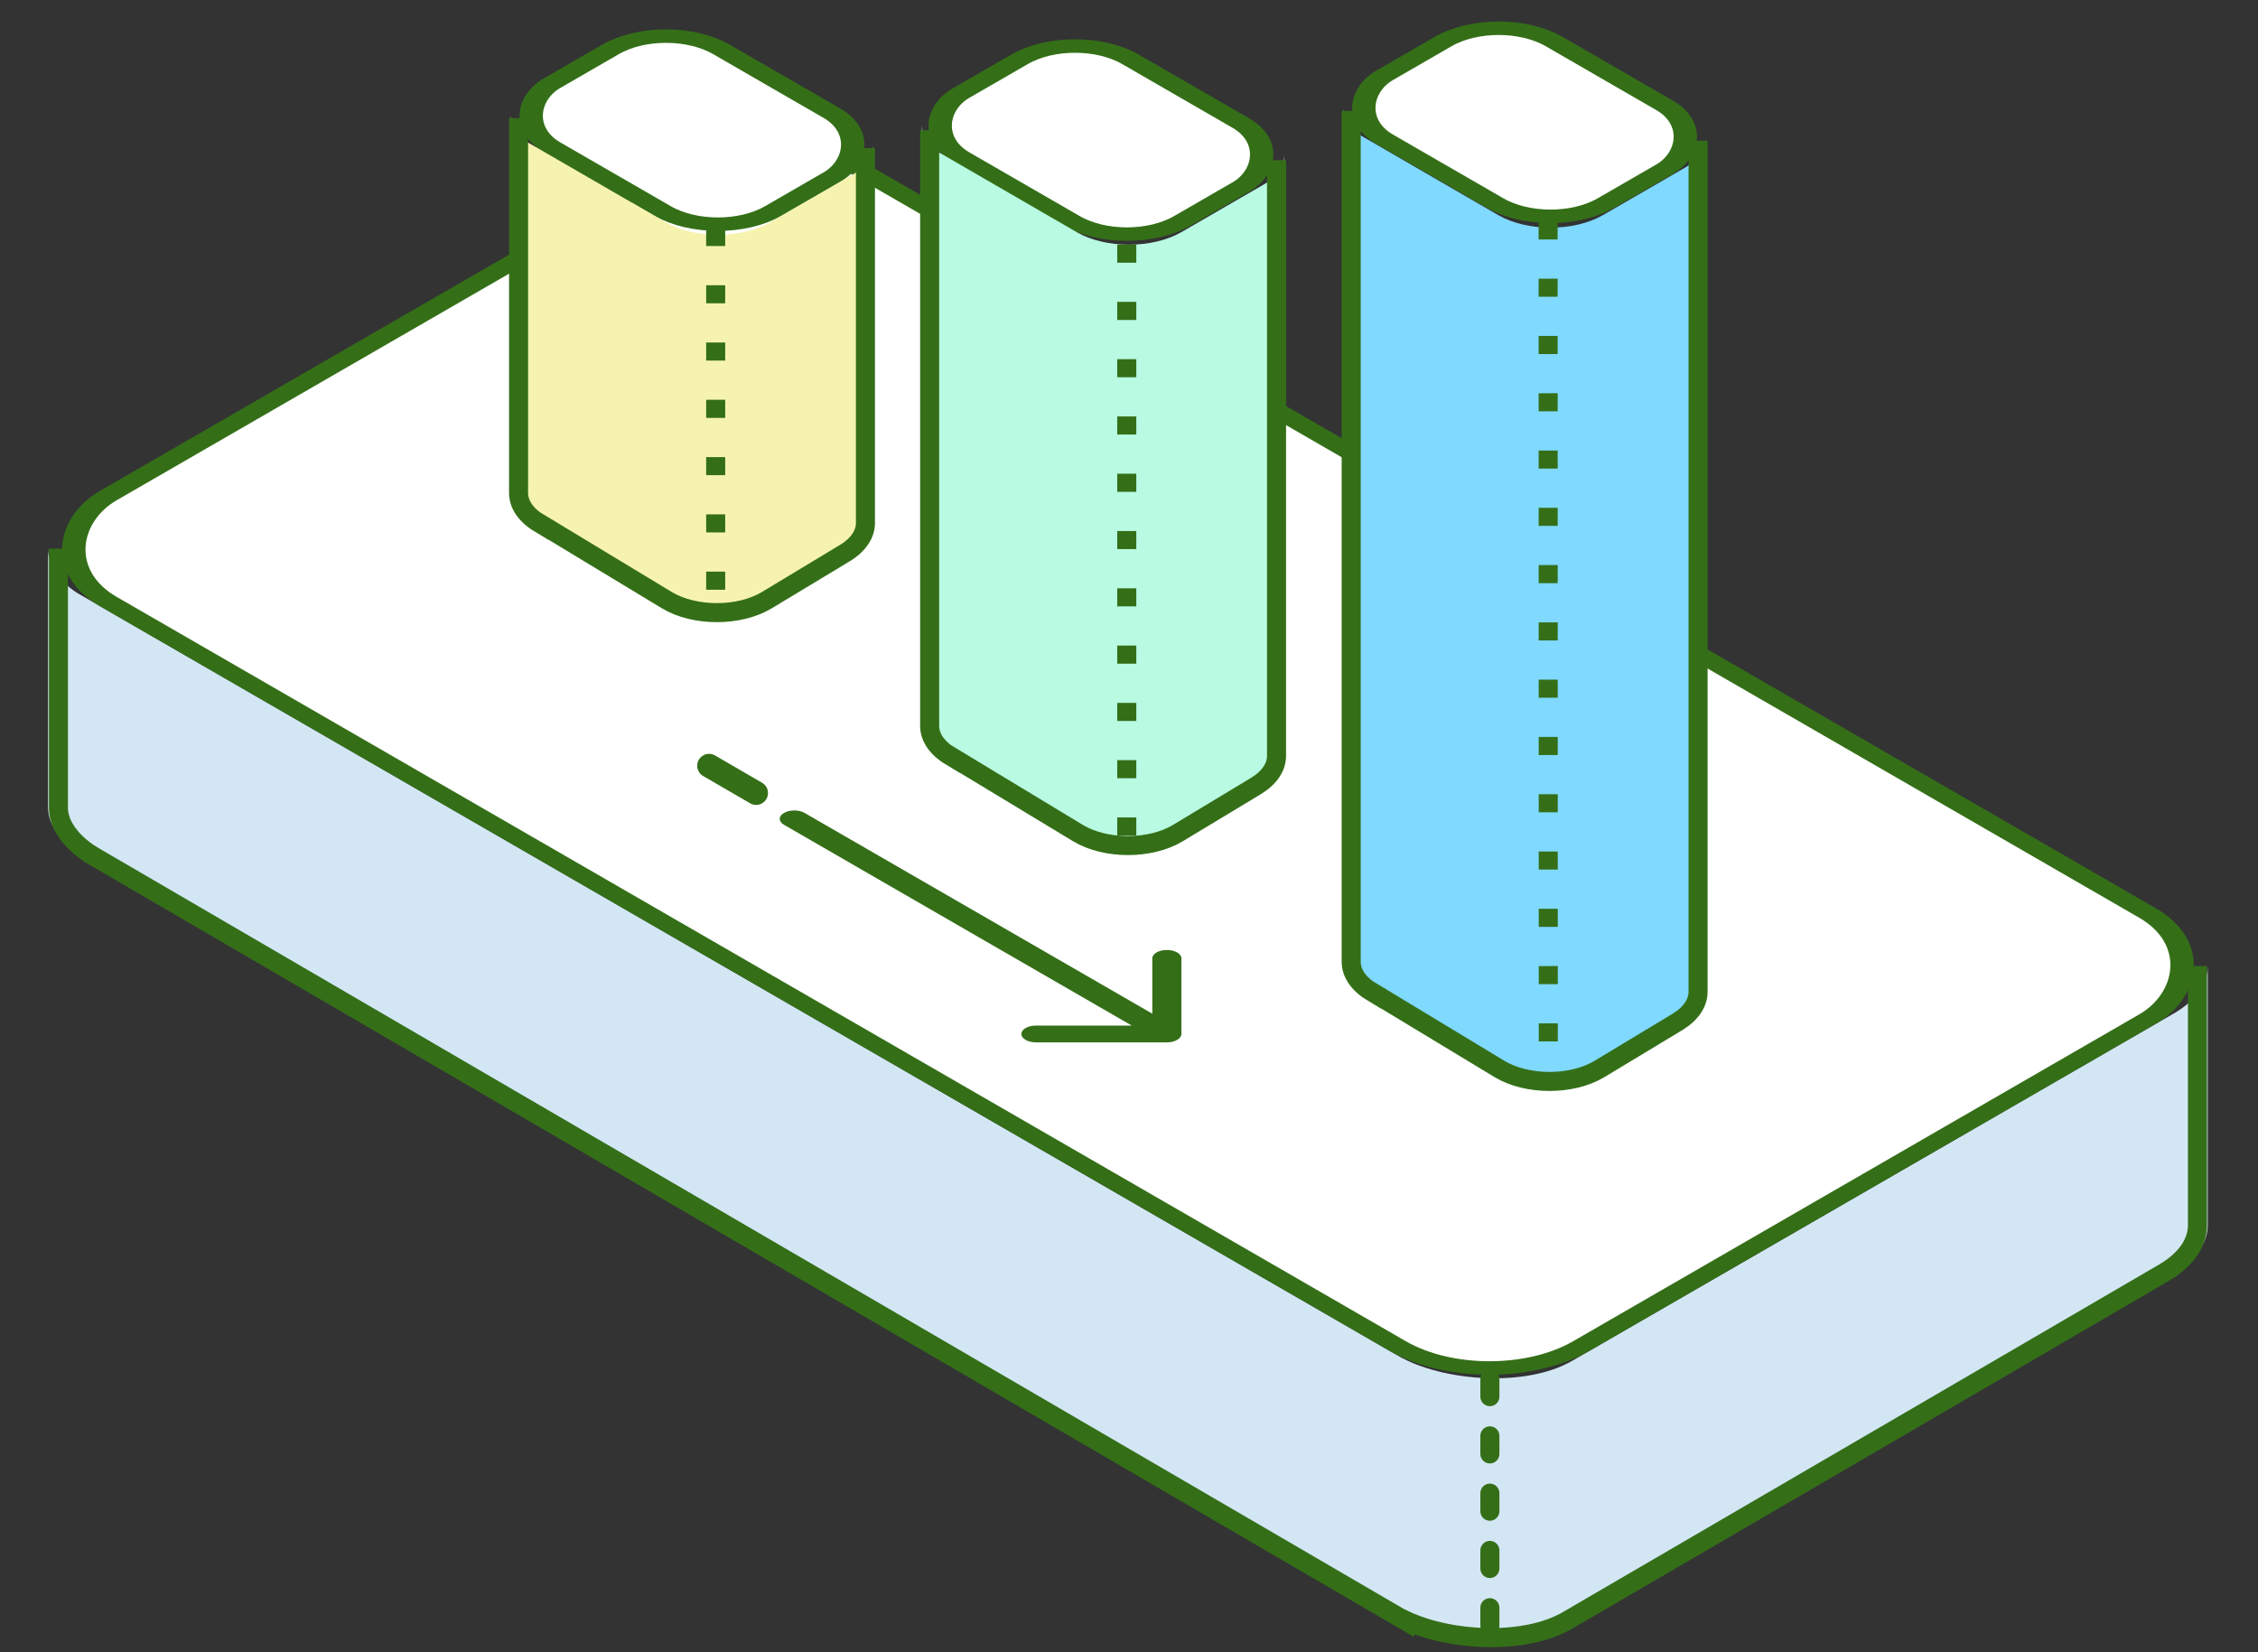 <svg width="231" height="169" viewBox="0 0 231 169" fill="none" xmlns="http://www.w3.org/2000/svg">
<rect x="0" y="0" width="231" height="169" fill="#333333" stroke="none"/>
<path fill-rule="evenodd" clip-rule="evenodd" d="M4.919 56.119C4.919 57.732 5.898 59.346 7.856 60.636L143.014 138.691C147.658 141.372 156.142 141.922 160.786 139.241L222.374 103.683L222.376 103.682C224.696 102.342 225.857 100.585 225.857 98.829V125.354C225.857 127.111 224.696 128.869 222.374 130.21L160.787 165.767C156.445 168.274 148.747 167.956 143.968 165.714V165.768L143.024 165.223L143.014 165.217L8.631 87.631L8.629 87.63L8.404 87.5L8.404 87.497C6.219 86.166 4.919 84.344 4.919 82.646V56.119Z" fill="#D3E6F4"/>
<path d="M5.978 56.121V82.648C5.978 84.346 7.265 86.168 9.429 87.499L9.429 87.502L143.698 165.77V165.716C148.432 167.958 156.057 168.276 160.357 165.769L221.356 130.212C223.656 128.871 224.806 127.113 224.806 125.356V98.831V98.829" stroke="#346F18" stroke-width="1.948"/>
<rect x="-5.80596e-08" y="0.974" width="174.007" height="88.589" rx="10.854" transform="matrix(0.866 0.5 -0.866 0.5 79.251 11.337)" fill="white" stroke="#346F18" stroke-width="1.948"/>
<rect x="-5.80596e-08" y="0.974" width="26.138" height="20.005" rx="6.544" transform="matrix(0.866 0.5 -0.866 0.5 110.817 2.307)" fill="white" stroke="#346F18" stroke-width="1.948"/>
<path d="M110.159 85.222L96.526 77.329V77.353C95.05 76.501 94.312 75.384 94.312 74.267L94.31 12.797C94.31 13.791 94.895 14.786 96.065 15.593L110.157 23.753C113.109 25.456 117.895 25.457 120.846 23.753L129.387 18.817C130.719 17.983 131.384 16.922 131.384 15.861L131.387 77.331C131.387 78.429 130.674 79.527 129.248 80.373C129.236 80.38 129.224 80.387 129.212 80.394C129.199 80.402 129.186 80.41 129.173 80.417L120.848 85.223C117.896 86.927 113.11 86.927 110.159 85.222Z" fill="#B8FAE2"/>
<path d="M95.106 13.33V74.266C95.107 75.383 95.813 76.5 97.225 77.352V77.328L110.274 85.222C113.1 86.926 117.681 86.927 120.506 85.222L128.473 80.416C128.486 80.409 128.499 80.401 128.511 80.394C128.522 80.387 128.534 80.38 128.545 80.373C129.91 79.526 130.593 78.428 130.593 77.33V16.395" stroke="#346F18" stroke-width="1.948"/>
<path d="M115.271 25.023L115.271 86.497" stroke="#346F18" stroke-width="1.948" stroke-linejoin="round" stroke-dasharray="1.85 4.01"/>
<rect x="-5.80596e-08" y="0.974" width="26.138" height="20.005" rx="6.544" transform="matrix(0.866 0.5 -0.866 0.5 68.977 1.292)" fill="white" stroke="#346F18" stroke-width="1.948"/>
<path d="M68.106 61.395L54.473 53.501V53.525C52.997 52.673 52.259 51.556 52.259 50.44V11.781C52.259 12.776 52.844 13.77 54.014 14.577L68.106 22.737C71.058 24.441 75.844 24.441 78.796 22.737L87.337 17.801C88.668 16.967 89.334 15.906 89.334 14.846V53.503C89.334 54.601 88.621 55.699 87.195 56.546C87.183 56.553 87.171 56.56 87.159 56.567C87.146 56.574 87.133 56.582 87.12 56.59L78.796 61.396C75.844 63.1 71.058 63.099 68.106 61.395Z" fill="#F6F3AF"/>
<path d="M53.052 12.088V50.439C53.052 51.556 53.758 52.673 55.171 53.525V53.501L68.219 61.395C71.045 63.099 75.626 63.099 78.451 61.395L86.419 56.589C86.431 56.582 86.444 56.574 86.456 56.566C86.468 56.559 86.479 56.552 86.49 56.545C87.856 55.699 88.538 54.601 88.538 53.503V15.152" stroke="#346F18" stroke-width="1.948"/>
<path d="M73.216 23.318L73.216 62.668" stroke="#346F18" stroke-width="1.948" stroke-linejoin="round" stroke-dasharray="1.85 4.01"/>
<rect x="-5.80596e-08" y="0.974" width="26.138" height="20.005" rx="6.544" transform="matrix(0.866 0.5 -0.866 0.5 154.157 0.487)" fill="white" stroke="#346F18" stroke-width="1.948"/>
<path d="M153.285 109.356L139.652 101.462V101.486C138.177 100.634 137.439 99.517 137.438 98.401V11.055C137.439 12.049 138.024 13.043 139.194 13.851L153.286 22.01C156.238 23.714 161.023 23.715 163.975 22.011L172.516 17.074C173.847 16.241 174.513 15.18 174.513 14.119V101.464C174.514 102.562 173.801 103.66 172.374 104.507C172.362 104.514 172.351 104.521 172.339 104.528C172.326 104.535 172.312 104.543 172.299 104.551L163.975 109.357C161.023 111.061 156.237 111.06 153.285 109.356Z" fill="#80D9FF"/>
<path d="M138.231 11.348V98.398C138.232 99.515 138.938 100.632 140.351 101.484V101.46L153.399 109.354C156.225 111.058 160.806 111.059 163.631 109.355L171.598 104.549C171.611 104.541 171.624 104.533 171.636 104.526C171.647 104.519 171.659 104.512 171.67 104.505C173.035 103.658 173.718 102.56 173.718 101.462V14.412" stroke="#346F18" stroke-width="1.948"/>
<path d="M158.376 22.648L158.397 110.628" stroke="#346F18" stroke-width="1.948" stroke-linejoin="round" stroke-dasharray="1.85 4.01"/>
<path d="M152.419 141.027V166.766" stroke="#346F18" stroke-width="1.948" stroke-linecap="round" stroke-linejoin="round" stroke-dasharray="1.85 4.01"/>
<path d="M82.311 83.162C81.73 82.826 80.788 82.826 80.206 83.162C79.625 83.498 79.625 84.042 80.206 84.377L82.311 83.162ZM119.373 106.634C120.195 106.634 120.861 106.249 120.861 105.775L120.861 98.041C120.861 97.567 120.195 97.182 119.373 97.182C118.551 97.182 117.884 97.567 117.884 98.041L117.884 104.915L105.978 104.915C105.156 104.915 104.49 105.3 104.49 105.775C104.49 106.249 105.156 106.634 105.978 106.634L119.373 106.634ZM80.206 84.377L118.32 106.382L120.425 105.167L82.311 83.162L80.206 84.377Z" fill="#346F18"/>
<path d="M77.354 81.128L72.54 78.334" stroke="#346F18" stroke-width="2.43" stroke-linecap="round"/>
</svg>
